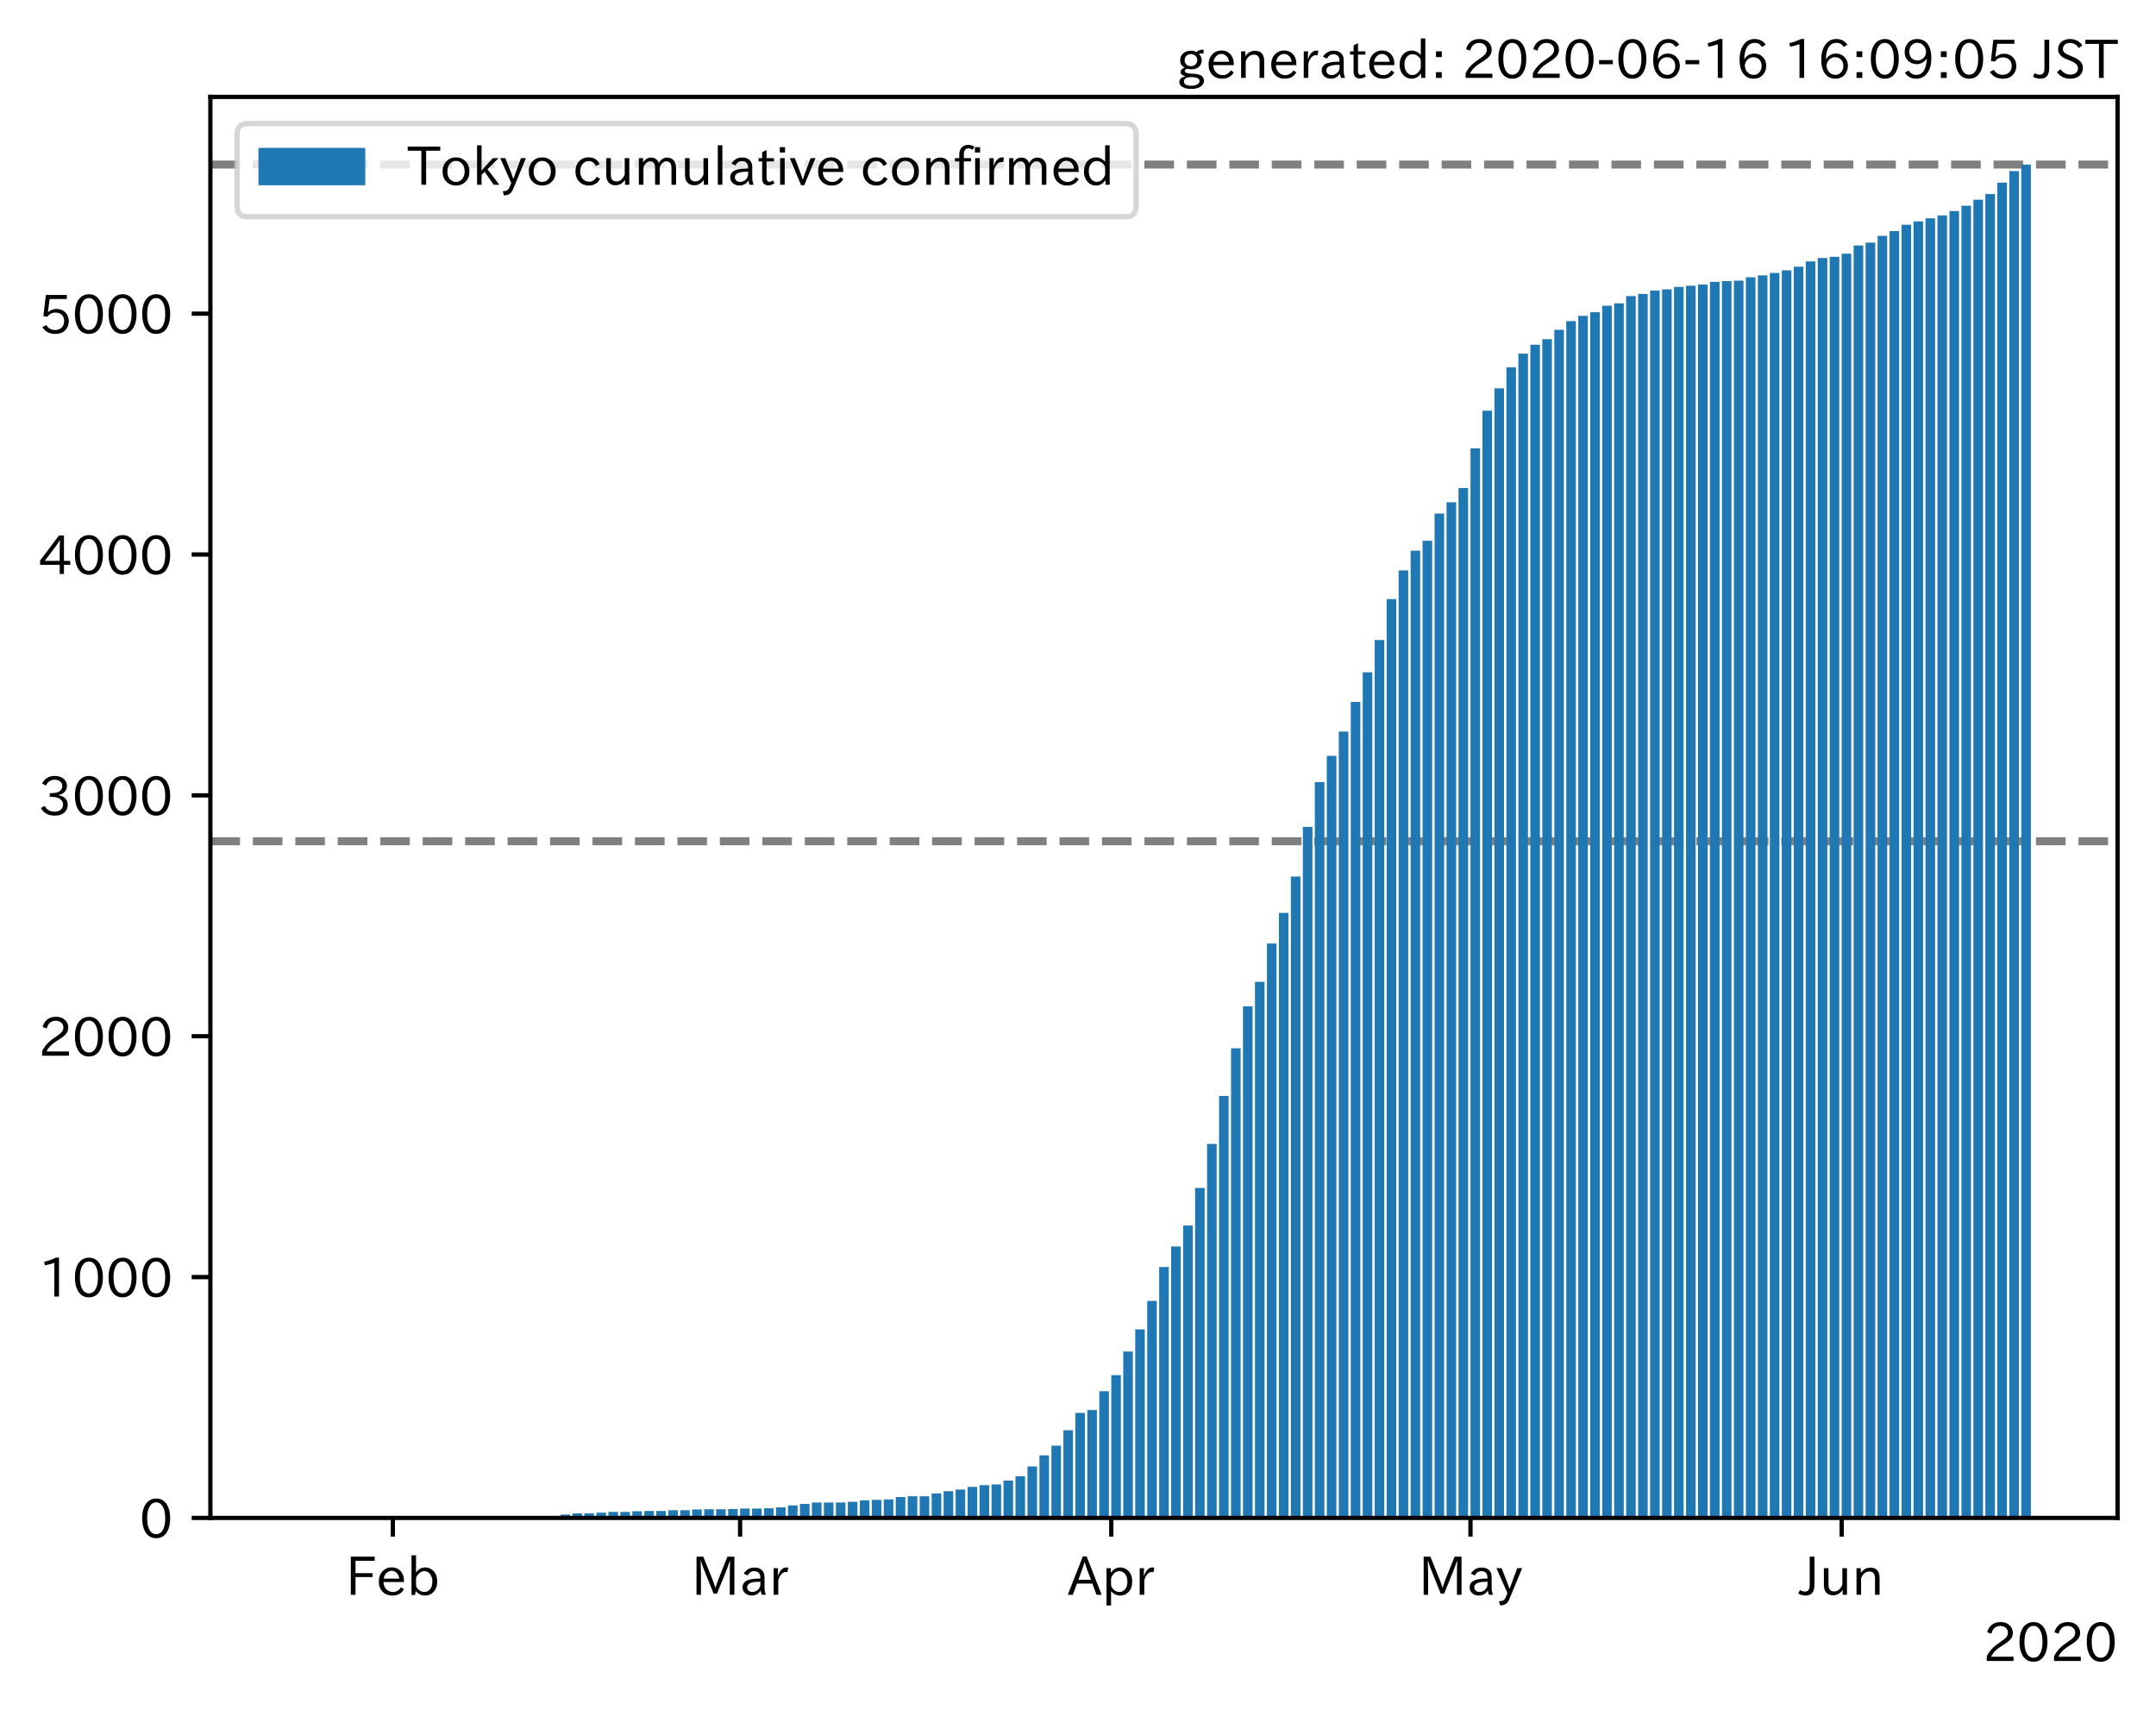 <?xml version="1.0" encoding="utf-8" standalone="no"?>
<!DOCTYPE svg PUBLIC "-//W3C//DTD SVG 1.1//EN"
  "http://www.w3.org/Graphics/SVG/1.1/DTD/svg11.dtd">
<!-- Created with matplotlib (https://matplotlib.org/) -->
<svg height="320.24pt" version="1.1" viewBox="0 0 403.714 320.24" width="403.714pt" xmlns="http://www.w3.org/2000/svg" xmlns:xlink="http://www.w3.org/1999/xlink">
 <defs>
  <style type="text/css">
*{stroke-linecap:butt;stroke-linejoin:round;}
  </style>
 </defs>
 <g id="figure_1">
  <g id="patch_1">
   <path d="M 0 320.24 
L 403.714 320.24 
L 403.714 0 
L 0 0 
z
" style="fill:#ffffff;"/>
  </g>
  <g id="axes_1">
   <g id="patch_2">
    <path d="M 39.394 284.259 
L 396.514 284.259 
L 396.514 18.147 
L 39.394 18.147 
z
" style="fill:#ffffff;"/>
   </g>
   <g id="line2d_1">
    <path clip-path="url(#pc1ab72c5a0)" d="M 39.394 30.819 
L 396.514 30.819 
" style="fill:none;stroke:#808080;stroke-dasharray:5.55,2.4;stroke-dashoffset:0;stroke-width:1.5;"/>
   </g>
   <g id="line2d_2">
    <path clip-path="url(#pc1ab72c5a0)" d="M 39.394 157.539 
L 396.514 157.539 
" style="fill:none;stroke:#808080;stroke-dasharray:5.55,2.4;stroke-dashoffset:0;stroke-width:1.5;"/>
   </g>
   <g id="patch_3">
    <path clip-path="url(#pc1ab72c5a0)" d="M 55.626 284.259 
L 57.42 284.259 
L 57.42 284.214 
L 55.626 284.214 
z
" style="fill:#1f77b4;"/>
   </g>
   <g id="patch_4">
    <path clip-path="url(#pc1ab72c5a0)" d="M 57.869 284.259 
L 59.662 284.259 
L 59.662 284.168 
L 57.869 284.168 
z
" style="fill:#1f77b4;"/>
   </g>
   <g id="patch_5">
    <path clip-path="url(#pc1ab72c5a0)" d="M 60.111 284.259 
L 61.904 284.259 
L 61.904 284.168 
L 60.111 284.168 
z
" style="fill:#1f77b4;"/>
   </g>
   <g id="patch_6">
    <path clip-path="url(#pc1ab72c5a0)" d="M 62.353 284.259 
L 64.146 284.259 
L 64.146 284.168 
L 62.353 284.168 
z
" style="fill:#1f77b4;"/>
   </g>
   <g id="patch_7">
    <path clip-path="url(#pc1ab72c5a0)" d="M 64.595 284.259 
L 66.389 284.259 
L 66.389 284.168 
L 64.595 284.168 
z
" style="fill:#1f77b4;"/>
   </g>
   <g id="patch_8">
    <path clip-path="url(#pc1ab72c5a0)" d="M 66.837 284.259 
L 68.631 284.259 
L 68.631 284.168 
L 66.837 284.168 
z
" style="fill:#1f77b4;"/>
   </g>
   <g id="patch_9">
    <path clip-path="url(#pc1ab72c5a0)" d="M 69.079 284.259 
L 70.873 284.259 
L 70.873 284.123 
L 69.079 284.123 
z
" style="fill:#1f77b4;"/>
   </g>
   <g id="patch_10">
    <path clip-path="url(#pc1ab72c5a0)" d="M 71.321 284.259 
L 73.115 284.259 
L 73.115 284.123 
L 71.321 284.123 
z
" style="fill:#1f77b4;"/>
   </g>
   <g id="patch_11">
    <path clip-path="url(#pc1ab72c5a0)" d="M 73.563 284.259 
L 75.357 284.259 
L 75.357 284.123 
L 73.563 284.123 
z
" style="fill:#1f77b4;"/>
   </g>
   <g id="patch_12">
    <path clip-path="url(#pc1ab72c5a0)" d="M 75.805 284.259 
L 77.599 284.259 
L 77.599 284.123 
L 75.805 284.123 
z
" style="fill:#1f77b4;"/>
   </g>
   <g id="patch_13">
    <path clip-path="url(#pc1ab72c5a0)" d="M 78.047 284.259 
L 79.841 284.259 
L 79.841 284.123 
L 78.047 284.123 
z
" style="fill:#1f77b4;"/>
   </g>
   <g id="patch_14">
    <path clip-path="url(#pc1ab72c5a0)" d="M 80.289 284.259 
L 82.083 284.259 
L 82.083 284.123 
L 80.289 284.123 
z
" style="fill:#1f77b4;"/>
   </g>
   <g id="patch_15">
    <path clip-path="url(#pc1ab72c5a0)" d="M 82.532 284.259 
L 84.325 284.259 
L 84.325 284.123 
L 82.532 284.123 
z
" style="fill:#1f77b4;"/>
   </g>
   <g id="patch_16">
    <path clip-path="url(#pc1ab72c5a0)" d="M 84.774 284.259 
L 86.567 284.259 
L 86.567 284.123 
L 84.774 284.123 
z
" style="fill:#1f77b4;"/>
   </g>
   <g id="patch_17">
    <path clip-path="url(#pc1ab72c5a0)" d="M 87.016 284.259 
L 88.809 284.259 
L 88.809 284.123 
L 87.016 284.123 
z
" style="fill:#1f77b4;"/>
   </g>
   <g id="patch_18">
    <path clip-path="url(#pc1ab72c5a0)" d="M 89.258 284.259 
L 91.051 284.259 
L 91.051 284.123 
L 89.258 284.123 
z
" style="fill:#1f77b4;"/>
   </g>
   <g id="patch_19">
    <path clip-path="url(#pc1ab72c5a0)" d="M 91.5 284.259 
L 93.294 284.259 
L 93.294 284.123 
L 91.5 284.123 
z
" style="fill:#1f77b4;"/>
   </g>
   <g id="patch_20">
    <path clip-path="url(#pc1ab72c5a0)" d="M 93.742 284.259 
L 95.536 284.259 
L 95.536 284.123 
L 93.742 284.123 
z
" style="fill:#1f77b4;"/>
   </g>
   <g id="patch_21">
    <path clip-path="url(#pc1ab72c5a0)" d="M 95.984 284.259 
L 97.778 284.259 
L 97.778 284.123 
L 95.984 284.123 
z
" style="fill:#1f77b4;"/>
   </g>
   <g id="patch_22">
    <path clip-path="url(#pc1ab72c5a0)" d="M 98.226 284.259 
L 100.02 284.259 
L 100.02 284.123 
L 98.226 284.123 
z
" style="fill:#1f77b4;"/>
   </g>
   <g id="patch_23">
    <path clip-path="url(#pc1ab72c5a0)" d="M 100.468 284.259 
L 102.262 284.259 
L 102.262 284.078 
L 100.468 284.078 
z
" style="fill:#1f77b4;"/>
   </g>
   <g id="patch_24">
    <path clip-path="url(#pc1ab72c5a0)" d="M 102.71 284.259 
L 104.504 284.259 
L 104.504 283.988 
L 102.71 283.988 
z
" style="fill:#1f77b4;"/>
   </g>
   <g id="patch_25">
    <path clip-path="url(#pc1ab72c5a0)" d="M 104.952 284.259 
L 106.746 284.259 
L 106.746 283.627 
L 104.952 283.627 
z
" style="fill:#1f77b4;"/>
   </g>
   <g id="patch_26">
    <path clip-path="url(#pc1ab72c5a0)" d="M 107.195 284.259 
L 108.988 284.259 
L 108.988 283.402 
L 107.195 283.402 
z
" style="fill:#1f77b4;"/>
   </g>
   <g id="patch_27">
    <path clip-path="url(#pc1ab72c5a0)" d="M 109.437 284.259 
L 111.23 284.259 
L 111.23 283.402 
L 109.437 283.402 
z
" style="fill:#1f77b4;"/>
   </g>
   <g id="patch_28">
    <path clip-path="url(#pc1ab72c5a0)" d="M 111.679 284.259 
L 113.472 284.259 
L 113.472 283.266 
L 111.679 283.266 
z
" style="fill:#1f77b4;"/>
   </g>
   <g id="patch_29">
    <path clip-path="url(#pc1ab72c5a0)" d="M 113.921 284.259 
L 115.714 284.259 
L 115.714 283.131 
L 113.921 283.131 
z
" style="fill:#1f77b4;"/>
   </g>
   <g id="patch_30">
    <path clip-path="url(#pc1ab72c5a0)" d="M 116.163 284.259 
L 117.957 284.259 
L 117.957 283.131 
L 116.163 283.131 
z
" style="fill:#1f77b4;"/>
   </g>
   <g id="patch_31">
    <path clip-path="url(#pc1ab72c5a0)" d="M 118.405 284.259 
L 120.199 284.259 
L 120.199 282.996 
L 118.405 282.996 
z
" style="fill:#1f77b4;"/>
   </g>
   <g id="patch_32">
    <path clip-path="url(#pc1ab72c5a0)" d="M 120.647 284.259 
L 122.441 284.259 
L 122.441 282.951 
L 120.647 282.951 
z
" style="fill:#1f77b4;"/>
   </g>
   <g id="patch_33">
    <path clip-path="url(#pc1ab72c5a0)" d="M 122.889 284.259 
L 124.683 284.259 
L 124.683 282.951 
L 122.889 282.951 
z
" style="fill:#1f77b4;"/>
   </g>
   <g id="patch_34">
    <path clip-path="url(#pc1ab72c5a0)" d="M 125.131 284.259 
L 126.925 284.259 
L 126.925 282.815 
L 125.131 282.815 
z
" style="fill:#1f77b4;"/>
   </g>
   <g id="patch_35">
    <path clip-path="url(#pc1ab72c5a0)" d="M 127.373 284.259 
L 129.167 284.259 
L 129.167 282.815 
L 127.373 282.815 
z
" style="fill:#1f77b4;"/>
   </g>
   <g id="patch_36">
    <path clip-path="url(#pc1ab72c5a0)" d="M 129.615 284.259 
L 131.409 284.259 
L 131.409 282.68 
L 129.615 282.68 
z
" style="fill:#1f77b4;"/>
   </g>
   <g id="patch_37">
    <path clip-path="url(#pc1ab72c5a0)" d="M 131.858 284.259 
L 133.651 284.259 
L 133.651 282.635 
L 131.858 282.635 
z
" style="fill:#1f77b4;"/>
   </g>
   <g id="patch_38">
    <path clip-path="url(#pc1ab72c5a0)" d="M 134.1 284.259 
L 135.893 284.259 
L 135.893 282.635 
L 134.1 282.635 
z
" style="fill:#1f77b4;"/>
   </g>
   <g id="patch_39">
    <path clip-path="url(#pc1ab72c5a0)" d="M 136.342 284.259 
L 138.135 284.259 
L 138.135 282.59 
L 136.342 282.59 
z
" style="fill:#1f77b4;"/>
   </g>
   <g id="patch_40">
    <path clip-path="url(#pc1ab72c5a0)" d="M 138.584 284.259 
L 140.377 284.259 
L 140.377 282.5 
L 138.584 282.5 
z
" style="fill:#1f77b4;"/>
   </g>
   <g id="patch_41">
    <path clip-path="url(#pc1ab72c5a0)" d="M 140.826 284.259 
L 142.62 284.259 
L 142.62 282.5 
L 140.826 282.5 
z
" style="fill:#1f77b4;"/>
   </g>
   <g id="patch_42">
    <path clip-path="url(#pc1ab72c5a0)" d="M 143.068 284.259 
L 144.862 284.259 
L 144.862 282.454 
L 143.068 282.454 
z
" style="fill:#1f77b4;"/>
   </g>
   <g id="patch_43">
    <path clip-path="url(#pc1ab72c5a0)" d="M 145.31 284.259 
L 147.104 284.259 
L 147.104 282.274 
L 145.31 282.274 
z
" style="fill:#1f77b4;"/>
   </g>
   <g id="patch_44">
    <path clip-path="url(#pc1ab72c5a0)" d="M 147.552 284.259 
L 149.346 284.259 
L 149.346 281.913 
L 147.552 281.913 
z
" style="fill:#1f77b4;"/>
   </g>
   <g id="patch_45">
    <path clip-path="url(#pc1ab72c5a0)" d="M 149.794 284.259 
L 151.588 284.259 
L 151.588 281.643 
L 149.794 281.643 
z
" style="fill:#1f77b4;"/>
   </g>
   <g id="patch_46">
    <path clip-path="url(#pc1ab72c5a0)" d="M 152.036 284.259 
L 153.83 284.259 
L 153.83 281.372 
L 152.036 281.372 
z
" style="fill:#1f77b4;"/>
   </g>
   <g id="patch_47">
    <path clip-path="url(#pc1ab72c5a0)" d="M 154.278 284.259 
L 156.072 284.259 
L 156.072 281.372 
L 154.278 281.372 
z
" style="fill:#1f77b4;"/>
   </g>
   <g id="patch_48">
    <path clip-path="url(#pc1ab72c5a0)" d="M 156.52 284.259 
L 158.314 284.259 
L 158.314 281.372 
L 156.52 281.372 
z
" style="fill:#1f77b4;"/>
   </g>
   <g id="patch_49">
    <path clip-path="url(#pc1ab72c5a0)" d="M 158.763 284.259 
L 160.556 284.259 
L 160.556 281.237 
L 158.763 281.237 
z
" style="fill:#1f77b4;"/>
   </g>
   <g id="patch_50">
    <path clip-path="url(#pc1ab72c5a0)" d="M 161.005 284.259 
L 162.798 284.259 
L 162.798 280.966 
L 161.005 280.966 
z
" style="fill:#1f77b4;"/>
   </g>
   <g id="patch_51">
    <path clip-path="url(#pc1ab72c5a0)" d="M 163.247 284.259 
L 165.04 284.259 
L 165.04 280.876 
L 163.247 280.876 
z
" style="fill:#1f77b4;"/>
   </g>
   <g id="patch_52">
    <path clip-path="url(#pc1ab72c5a0)" d="M 165.489 284.259 
L 167.283 284.259 
L 167.283 280.786 
L 165.489 280.786 
z
" style="fill:#1f77b4;"/>
   </g>
   <g id="patch_53">
    <path clip-path="url(#pc1ab72c5a0)" d="M 167.731 284.259 
L 169.525 284.259 
L 169.525 280.335 
L 167.731 280.335 
z
" style="fill:#1f77b4;"/>
   </g>
   <g id="patch_54">
    <path clip-path="url(#pc1ab72c5a0)" d="M 169.973 284.259 
L 171.767 284.259 
L 171.767 280.199 
L 169.973 280.199 
z
" style="fill:#1f77b4;"/>
   </g>
   <g id="patch_55">
    <path clip-path="url(#pc1ab72c5a0)" d="M 172.215 284.259 
L 174.009 284.259 
L 174.009 280.199 
L 172.215 280.199 
z
" style="fill:#1f77b4;"/>
   </g>
   <g id="patch_56">
    <path clip-path="url(#pc1ab72c5a0)" d="M 174.457 284.259 
L 176.251 284.259 
L 176.251 279.658 
L 174.457 279.658 
z
" style="fill:#1f77b4;"/>
   </g>
   <g id="patch_57">
    <path clip-path="url(#pc1ab72c5a0)" d="M 176.699 284.259 
L 178.493 284.259 
L 178.493 279.252 
L 176.699 279.252 
z
" style="fill:#1f77b4;"/>
   </g>
   <g id="patch_58">
    <path clip-path="url(#pc1ab72c5a0)" d="M 178.941 284.259 
L 180.735 284.259 
L 180.735 278.936 
L 178.941 278.936 
z
" style="fill:#1f77b4;"/>
   </g>
   <g id="patch_59">
    <path clip-path="url(#pc1ab72c5a0)" d="M 181.183 284.259 
L 182.977 284.259 
L 182.977 278.44 
L 181.183 278.44 
z
" style="fill:#1f77b4;"/>
   </g>
   <g id="patch_60">
    <path clip-path="url(#pc1ab72c5a0)" d="M 183.426 284.259 
L 185.219 284.259 
L 185.219 278.124 
L 183.426 278.124 
z
" style="fill:#1f77b4;"/>
   </g>
   <g id="patch_61">
    <path clip-path="url(#pc1ab72c5a0)" d="M 185.668 284.259 
L 187.461 284.259 
L 187.461 277.989 
L 185.668 277.989 
z
" style="fill:#1f77b4;"/>
   </g>
   <g id="patch_62">
    <path clip-path="url(#pc1ab72c5a0)" d="M 187.91 284.259 
L 189.703 284.259 
L 189.703 277.267 
L 187.91 277.267 
z
" style="fill:#1f77b4;"/>
   </g>
   <g id="patch_63">
    <path clip-path="url(#pc1ab72c5a0)" d="M 190.152 284.259 
L 191.946 284.259 
L 191.946 276.456 
L 190.152 276.456 
z
" style="fill:#1f77b4;"/>
   </g>
   <g id="patch_64">
    <path clip-path="url(#pc1ab72c5a0)" d="M 192.394 284.259 
L 194.188 284.259 
L 194.188 274.606 
L 192.394 274.606 
z
" style="fill:#1f77b4;"/>
   </g>
   <g id="patch_65">
    <path clip-path="url(#pc1ab72c5a0)" d="M 194.636 284.259 
L 196.43 284.259 
L 196.43 272.532 
L 194.636 272.532 
z
" style="fill:#1f77b4;"/>
   </g>
   <g id="patch_66">
    <path clip-path="url(#pc1ab72c5a0)" d="M 196.878 284.259 
L 198.672 284.259 
L 198.672 270.727 
L 196.878 270.727 
z
" style="fill:#1f77b4;"/>
   </g>
   <g id="patch_67">
    <path clip-path="url(#pc1ab72c5a0)" d="M 199.12 284.259 
L 200.914 284.259 
L 200.914 267.841 
L 199.12 267.841 
z
" style="fill:#1f77b4;"/>
   </g>
   <g id="patch_68">
    <path clip-path="url(#pc1ab72c5a0)" d="M 201.362 284.259 
L 203.156 284.259 
L 203.156 264.593 
L 201.362 264.593 
z
" style="fill:#1f77b4;"/>
   </g>
   <g id="patch_69">
    <path clip-path="url(#pc1ab72c5a0)" d="M 203.604 284.259 
L 205.398 284.259 
L 205.398 264.052 
L 203.604 264.052 
z
" style="fill:#1f77b4;"/>
   </g>
   <g id="patch_70">
    <path clip-path="url(#pc1ab72c5a0)" d="M 205.846 284.259 
L 207.64 284.259 
L 207.64 260.534 
L 205.846 260.534 
z
" style="fill:#1f77b4;"/>
   </g>
   <g id="patch_71">
    <path clip-path="url(#pc1ab72c5a0)" d="M 208.089 284.259 
L 209.882 284.259 
L 209.882 257.512 
L 208.089 257.512 
z
" style="fill:#1f77b4;"/>
   </g>
   <g id="patch_72">
    <path clip-path="url(#pc1ab72c5a0)" d="M 210.331 284.259 
L 212.124 284.259 
L 212.124 253.092 
L 210.331 253.092 
z
" style="fill:#1f77b4;"/>
   </g>
   <g id="patch_73">
    <path clip-path="url(#pc1ab72c5a0)" d="M 212.573 284.259 
L 214.366 284.259 
L 214.366 248.942 
L 212.573 248.942 
z
" style="fill:#1f77b4;"/>
   </g>
   <g id="patch_74">
    <path clip-path="url(#pc1ab72c5a0)" d="M 214.815 284.259 
L 216.608 284.259 
L 216.608 243.62 
L 214.815 243.62 
z
" style="fill:#1f77b4;"/>
   </g>
   <g id="patch_75">
    <path clip-path="url(#pc1ab72c5a0)" d="M 217.057 284.259 
L 218.851 284.259 
L 218.851 237.26 
L 217.057 237.26 
z
" style="fill:#1f77b4;"/>
   </g>
   <g id="patch_76">
    <path clip-path="url(#pc1ab72c5a0)" d="M 219.299 284.259 
L 221.093 284.259 
L 221.093 233.426 
L 219.299 233.426 
z
" style="fill:#1f77b4;"/>
   </g>
   <g id="patch_77">
    <path clip-path="url(#pc1ab72c5a0)" d="M 221.541 284.259 
L 223.335 284.259 
L 223.335 229.502 
L 221.541 229.502 
z
" style="fill:#1f77b4;"/>
   </g>
   <g id="patch_78">
    <path clip-path="url(#pc1ab72c5a0)" d="M 223.783 284.259 
L 225.577 284.259 
L 225.577 222.466 
L 223.783 222.466 
z
" style="fill:#1f77b4;"/>
   </g>
   <g id="patch_79">
    <path clip-path="url(#pc1ab72c5a0)" d="M 226.025 284.259 
L 227.819 284.259 
L 227.819 214.212 
L 226.025 214.212 
z
" style="fill:#1f77b4;"/>
   </g>
   <g id="patch_80">
    <path clip-path="url(#pc1ab72c5a0)" d="M 228.267 284.259 
L 230.061 284.259 
L 230.061 205.236 
L 228.267 205.236 
z
" style="fill:#1f77b4;"/>
   </g>
   <g id="patch_81">
    <path clip-path="url(#pc1ab72c5a0)" d="M 230.509 284.259 
L 232.303 284.259 
L 232.303 196.306 
L 230.509 196.306 
z
" style="fill:#1f77b4;"/>
   </g>
   <g id="patch_82">
    <path clip-path="url(#pc1ab72c5a0)" d="M 232.752 284.259 
L 234.545 284.259 
L 234.545 188.457 
L 232.752 188.457 
z
" style="fill:#1f77b4;"/>
   </g>
   <g id="patch_83">
    <path clip-path="url(#pc1ab72c5a0)" d="M 234.994 284.259 
L 236.787 284.259 
L 236.787 183.857 
L 234.994 183.857 
z
" style="fill:#1f77b4;"/>
   </g>
   <g id="patch_84">
    <path clip-path="url(#pc1ab72c5a0)" d="M 237.236 284.259 
L 239.029 284.259 
L 239.029 176.685 
L 237.236 176.685 
z
" style="fill:#1f77b4;"/>
   </g>
   <g id="patch_85">
    <path clip-path="url(#pc1ab72c5a0)" d="M 239.478 284.259 
L 241.271 284.259 
L 241.271 170.957 
L 239.478 170.957 
z
" style="fill:#1f77b4;"/>
   </g>
   <g id="patch_86">
    <path clip-path="url(#pc1ab72c5a0)" d="M 241.72 284.259 
L 243.514 284.259 
L 243.514 164.146 
L 241.72 164.146 
z
" style="fill:#1f77b4;"/>
   </g>
   <g id="patch_87">
    <path clip-path="url(#pc1ab72c5a0)" d="M 243.962 284.259 
L 245.756 284.259 
L 245.756 154.855 
L 243.962 154.855 
z
" style="fill:#1f77b4;"/>
   </g>
   <g id="patch_88">
    <path clip-path="url(#pc1ab72c5a0)" d="M 246.204 284.259 
L 247.998 284.259 
L 247.998 146.466 
L 246.204 146.466 
z
" style="fill:#1f77b4;"/>
   </g>
   <g id="patch_89">
    <path clip-path="url(#pc1ab72c5a0)" d="M 248.446 284.259 
L 250.24 284.259 
L 250.24 141.549 
L 248.446 141.549 
z
" style="fill:#1f77b4;"/>
   </g>
   <g id="patch_90">
    <path clip-path="url(#pc1ab72c5a0)" d="M 250.688 284.259 
L 252.482 284.259 
L 252.482 136.994 
L 250.688 136.994 
z
" style="fill:#1f77b4;"/>
   </g>
   <g id="patch_91">
    <path clip-path="url(#pc1ab72c5a0)" d="M 252.93 284.259 
L 254.724 284.259 
L 254.724 131.446 
L 252.93 131.446 
z
" style="fill:#1f77b4;"/>
   </g>
   <g id="patch_92">
    <path clip-path="url(#pc1ab72c5a0)" d="M 255.172 284.259 
L 256.966 284.259 
L 256.966 125.898 
L 255.172 125.898 
z
" style="fill:#1f77b4;"/>
   </g>
   <g id="patch_93">
    <path clip-path="url(#pc1ab72c5a0)" d="M 257.415 284.259 
L 259.208 284.259 
L 259.208 119.854 
L 257.415 119.854 
z
" style="fill:#1f77b4;"/>
   </g>
   <g id="patch_94">
    <path clip-path="url(#pc1ab72c5a0)" d="M 259.657 284.259 
L 261.45 284.259 
L 261.45 112.186 
L 259.657 112.186 
z
" style="fill:#1f77b4;"/>
   </g>
   <g id="patch_95">
    <path clip-path="url(#pc1ab72c5a0)" d="M 261.899 284.259 
L 263.692 284.259 
L 263.692 106.819 
L 261.899 106.819 
z
" style="fill:#1f77b4;"/>
   </g>
   <g id="patch_96">
    <path clip-path="url(#pc1ab72c5a0)" d="M 264.141 284.259 
L 265.934 284.259 
L 265.934 103.121 
L 264.141 103.121 
z
" style="fill:#1f77b4;"/>
   </g>
   <g id="patch_97">
    <path clip-path="url(#pc1ab72c5a0)" d="M 266.383 284.259 
L 268.177 284.259 
L 268.177 101.271 
L 266.383 101.271 
z
" style="fill:#1f77b4;"/>
   </g>
   <g id="patch_98">
    <path clip-path="url(#pc1ab72c5a0)" d="M 268.625 284.259 
L 270.419 284.259 
L 270.419 96.174 
L 268.625 96.174 
z
" style="fill:#1f77b4;"/>
   </g>
   <g id="patch_99">
    <path clip-path="url(#pc1ab72c5a0)" d="M 270.867 284.259 
L 272.661 284.259 
L 272.661 94.055 
L 270.867 94.055 
z
" style="fill:#1f77b4;"/>
   </g>
   <g id="patch_100">
    <path clip-path="url(#pc1ab72c5a0)" d="M 273.109 284.259 
L 274.903 284.259 
L 274.903 91.393 
L 273.109 91.393 
z
" style="fill:#1f77b4;"/>
   </g>
   <g id="patch_101">
    <path clip-path="url(#pc1ab72c5a0)" d="M 275.351 284.259 
L 277.145 284.259 
L 277.145 83.951 
L 275.351 83.951 
z
" style="fill:#1f77b4;"/>
   </g>
   <g id="patch_102">
    <path clip-path="url(#pc1ab72c5a0)" d="M 277.593 284.259 
L 279.387 284.259 
L 279.387 76.915 
L 277.593 76.915 
z
" style="fill:#1f77b4;"/>
   </g>
   <g id="patch_103">
    <path clip-path="url(#pc1ab72c5a0)" d="M 279.835 284.259 
L 281.629 284.259 
L 281.629 72.72 
L 279.835 72.72 
z
" style="fill:#1f77b4;"/>
   </g>
   <g id="patch_104">
    <path clip-path="url(#pc1ab72c5a0)" d="M 282.078 284.259 
L 283.871 284.259 
L 283.871 68.796 
L 282.078 68.796 
z
" style="fill:#1f77b4;"/>
   </g>
   <g id="patch_105">
    <path clip-path="url(#pc1ab72c5a0)" d="M 284.32 284.259 
L 286.113 284.259 
L 286.113 66.225 
L 284.32 66.225 
z
" style="fill:#1f77b4;"/>
   </g>
   <g id="patch_106">
    <path clip-path="url(#pc1ab72c5a0)" d="M 286.562 284.259 
L 288.355 284.259 
L 288.355 64.556 
L 286.562 64.556 
z
" style="fill:#1f77b4;"/>
   </g>
   <g id="patch_107">
    <path clip-path="url(#pc1ab72c5a0)" d="M 288.804 284.259 
L 290.597 284.259 
L 290.597 63.519 
L 288.804 63.519 
z
" style="fill:#1f77b4;"/>
   </g>
   <g id="patch_108">
    <path clip-path="url(#pc1ab72c5a0)" d="M 291.046 284.259 
L 292.84 284.259 
L 292.84 61.76 
L 291.046 61.76 
z
" style="fill:#1f77b4;"/>
   </g>
   <g id="patch_109">
    <path clip-path="url(#pc1ab72c5a0)" d="M 293.288 284.259 
L 295.082 284.259 
L 295.082 60.136 
L 293.288 60.136 
z
" style="fill:#1f77b4;"/>
   </g>
   <g id="patch_110">
    <path clip-path="url(#pc1ab72c5a0)" d="M 295.53 284.259 
L 297.324 284.259 
L 297.324 59.144 
L 295.53 59.144 
z
" style="fill:#1f77b4;"/>
   </g>
   <g id="patch_111">
    <path clip-path="url(#pc1ab72c5a0)" d="M 297.772 284.259 
L 299.566 284.259 
L 299.566 58.467 
L 297.772 58.467 
z
" style="fill:#1f77b4;"/>
   </g>
   <g id="patch_112">
    <path clip-path="url(#pc1ab72c5a0)" d="M 300.014 284.259 
L 301.808 284.259 
L 301.808 57.25 
L 300.014 57.25 
z
" style="fill:#1f77b4;"/>
   </g>
   <g id="patch_113">
    <path clip-path="url(#pc1ab72c5a0)" d="M 302.256 284.259 
L 304.05 284.259 
L 304.05 56.799 
L 302.256 56.799 
z
" style="fill:#1f77b4;"/>
   </g>
   <g id="patch_114">
    <path clip-path="url(#pc1ab72c5a0)" d="M 304.498 284.259 
L 306.292 284.259 
L 306.292 55.445 
L 304.498 55.445 
z
" style="fill:#1f77b4;"/>
   </g>
   <g id="patch_115">
    <path clip-path="url(#pc1ab72c5a0)" d="M 306.74 284.259 
L 308.534 284.259 
L 308.534 55.04 
L 306.74 55.04 
z
" style="fill:#1f77b4;"/>
   </g>
   <g id="patch_116">
    <path clip-path="url(#pc1ab72c5a0)" d="M 308.983 284.259 
L 310.776 284.259 
L 310.776 54.408 
L 308.983 54.408 
z
" style="fill:#1f77b4;"/>
   </g>
   <g id="patch_117">
    <path clip-path="url(#pc1ab72c5a0)" d="M 311.225 284.259 
L 313.018 284.259 
L 313.018 54.183 
L 311.225 54.183 
z
" style="fill:#1f77b4;"/>
   </g>
   <g id="patch_118">
    <path clip-path="url(#pc1ab72c5a0)" d="M 313.467 284.259 
L 315.26 284.259 
L 315.26 53.732 
L 313.467 53.732 
z
" style="fill:#1f77b4;"/>
   </g>
   <g id="patch_119">
    <path clip-path="url(#pc1ab72c5a0)" d="M 315.709 284.259 
L 317.503 284.259 
L 317.503 53.506 
L 315.709 53.506 
z
" style="fill:#1f77b4;"/>
   </g>
   <g id="patch_120">
    <path clip-path="url(#pc1ab72c5a0)" d="M 317.951 284.259 
L 319.745 284.259 
L 319.745 53.28 
L 317.951 53.28 
z
" style="fill:#1f77b4;"/>
   </g>
   <g id="patch_121">
    <path clip-path="url(#pc1ab72c5a0)" d="M 320.193 284.259 
L 321.987 284.259 
L 321.987 52.784 
L 320.193 52.784 
z
" style="fill:#1f77b4;"/>
   </g>
   <g id="patch_122">
    <path clip-path="url(#pc1ab72c5a0)" d="M 322.435 284.259 
L 324.229 284.259 
L 324.229 52.649 
L 322.435 52.649 
z
" style="fill:#1f77b4;"/>
   </g>
   <g id="patch_123">
    <path clip-path="url(#pc1ab72c5a0)" d="M 324.677 284.259 
L 326.471 284.259 
L 326.471 52.559 
L 324.677 52.559 
z
" style="fill:#1f77b4;"/>
   </g>
   <g id="patch_124">
    <path clip-path="url(#pc1ab72c5a0)" d="M 326.919 284.259 
L 328.713 284.259 
L 328.713 51.927 
L 326.919 51.927 
z
" style="fill:#1f77b4;"/>
   </g>
   <g id="patch_125">
    <path clip-path="url(#pc1ab72c5a0)" d="M 329.161 284.259 
L 330.955 284.259 
L 330.955 51.567 
L 329.161 51.567 
z
" style="fill:#1f77b4;"/>
   </g>
   <g id="patch_126">
    <path clip-path="url(#pc1ab72c5a0)" d="M 331.403 284.259 
L 333.197 284.259 
L 333.197 51.115 
L 331.403 51.115 
z
" style="fill:#1f77b4;"/>
   </g>
   <g id="patch_127">
    <path clip-path="url(#pc1ab72c5a0)" d="M 333.646 284.259 
L 335.439 284.259 
L 335.439 50.619 
L 333.646 50.619 
z
" style="fill:#1f77b4;"/>
   </g>
   <g id="patch_128">
    <path clip-path="url(#pc1ab72c5a0)" d="M 335.888 284.259 
L 337.681 284.259 
L 337.681 49.943 
L 335.888 49.943 
z
" style="fill:#1f77b4;"/>
   </g>
   <g id="patch_129">
    <path clip-path="url(#pc1ab72c5a0)" d="M 338.13 284.259 
L 339.923 284.259 
L 339.923 48.95 
L 338.13 48.95 
z
" style="fill:#1f77b4;"/>
   </g>
   <g id="patch_130">
    <path clip-path="url(#pc1ab72c5a0)" d="M 340.372 284.259 
L 342.166 284.259 
L 342.166 48.319 
L 340.372 48.319 
z
" style="fill:#1f77b4;"/>
   </g>
   <g id="patch_131">
    <path clip-path="url(#pc1ab72c5a0)" d="M 342.614 284.259 
L 344.408 284.259 
L 344.408 48.093 
L 342.614 48.093 
z
" style="fill:#1f77b4;"/>
   </g>
   <g id="patch_132">
    <path clip-path="url(#pc1ab72c5a0)" d="M 344.856 284.259 
L 346.65 284.259 
L 346.65 47.507 
L 344.856 47.507 
z
" style="fill:#1f77b4;"/>
   </g>
   <g id="patch_133">
    <path clip-path="url(#pc1ab72c5a0)" d="M 347.098 284.259 
L 348.892 284.259 
L 348.892 45.974 
L 347.098 45.974 
z
" style="fill:#1f77b4;"/>
   </g>
   <g id="patch_134">
    <path clip-path="url(#pc1ab72c5a0)" d="M 349.34 284.259 
L 351.134 284.259 
L 351.134 45.432 
L 349.34 45.432 
z
" style="fill:#1f77b4;"/>
   </g>
   <g id="patch_135">
    <path clip-path="url(#pc1ab72c5a0)" d="M 351.582 284.259 
L 353.376 284.259 
L 353.376 44.169 
L 351.582 44.169 
z
" style="fill:#1f77b4;"/>
   </g>
   <g id="patch_136">
    <path clip-path="url(#pc1ab72c5a0)" d="M 353.824 284.259 
L 355.618 284.259 
L 355.618 43.267 
L 353.824 43.267 
z
" style="fill:#1f77b4;"/>
   </g>
   <g id="patch_137">
    <path clip-path="url(#pc1ab72c5a0)" d="M 356.066 284.259 
L 357.86 284.259 
L 357.86 42.095 
L 356.066 42.095 
z
" style="fill:#1f77b4;"/>
   </g>
   <g id="patch_138">
    <path clip-path="url(#pc1ab72c5a0)" d="M 358.309 284.259 
L 360.102 284.259 
L 360.102 41.463 
L 358.309 41.463 
z
" style="fill:#1f77b4;"/>
   </g>
   <g id="patch_139">
    <path clip-path="url(#pc1ab72c5a0)" d="M 360.551 284.259 
L 362.344 284.259 
L 362.344 40.877 
L 360.551 40.877 
z
" style="fill:#1f77b4;"/>
   </g>
   <g id="patch_140">
    <path clip-path="url(#pc1ab72c5a0)" d="M 362.793 284.259 
L 364.586 284.259 
L 364.586 40.336 
L 362.793 40.336 
z
" style="fill:#1f77b4;"/>
   </g>
   <g id="patch_141">
    <path clip-path="url(#pc1ab72c5a0)" d="M 365.035 284.259 
L 366.828 284.259 
L 366.828 39.524 
L 365.035 39.524 
z
" style="fill:#1f77b4;"/>
   </g>
   <g id="patch_142">
    <path clip-path="url(#pc1ab72c5a0)" d="M 367.277 284.259 
L 369.071 284.259 
L 369.071 38.531 
L 367.277 38.531 
z
" style="fill:#1f77b4;"/>
   </g>
   <g id="patch_143">
    <path clip-path="url(#pc1ab72c5a0)" d="M 369.519 284.259 
L 371.313 284.259 
L 371.313 37.404 
L 369.519 37.404 
z
" style="fill:#1f77b4;"/>
   </g>
   <g id="patch_144">
    <path clip-path="url(#pc1ab72c5a0)" d="M 371.761 284.259 
L 373.555 284.259 
L 373.555 36.321 
L 371.761 36.321 
z
" style="fill:#1f77b4;"/>
   </g>
   <g id="patch_145">
    <path clip-path="url(#pc1ab72c5a0)" d="M 374.003 284.259 
L 375.797 284.259 
L 375.797 34.201 
L 374.003 34.201 
z
" style="fill:#1f77b4;"/>
   </g>
   <g id="patch_146">
    <path clip-path="url(#pc1ab72c5a0)" d="M 376.245 284.259 
L 378.039 284.259 
L 378.039 32.036 
L 376.245 32.036 
z
" style="fill:#1f77b4;"/>
   </g>
   <g id="patch_147">
    <path clip-path="url(#pc1ab72c5a0)" d="M 378.487 284.259 
L 380.281 284.259 
L 380.281 30.819 
L 378.487 30.819 
z
" style="fill:#1f77b4;"/>
   </g>
   <g id="matplotlib.axis_1">
    <g id="xtick_1">
     <g id="line2d_3">
      <defs>
       <path d="M 0 0 
L 0 3.5 
" id="mff160e23a5" style="stroke:#000000;stroke-width:0.8;"/>
      </defs>
      <g>
       <use style="stroke:#000000;stroke-width:0.8;" x="73.563" xlink:href="#mff160e23a5" y="284.259"/>
      </g>
     </g>
     <g id="text_1">
      <!-- Feb -->
      <defs>
       <path d="M 54.203 64.703 
L 18.312 64.703 
L 18.312 41.5 
L 50.094 41.5 
L 50.094 34.188 
L 18.312 34.188 
L 18.312 0.984 
L 9.516 0.984 
L 9.516 72.406 
L 54.203 72.406 
z
" id="IPAexGothic-70"/>
       <path d="M 13.484 24.906 
Q 13.922 16.266 18.891 11.281 
Q 23.969 6.203 31.203 6.203 
Q 40.719 6.203 46.297 15.094 
L 51.906 11.375 
Q 44.828 -0.484 30.172 -0.484 
Q 19.094 -0.484 11.969 6.594 
Q 4.781 13.812 4.781 25.641 
Q 4.781 38.188 12.312 45.703 
Q 19 52.391 29 52.391 
Q 38.422 52.391 44.781 46.188 
Q 51.906 38.969 51.906 26.906 
L 51.906 24.906 
z
M 43.062 31.203 
Q 42.328 37.984 38.281 41.891 
Q 34.281 45.906 28.812 45.906 
Q 22.469 45.906 17.969 40.484 
Q 14.891 36.812 13.969 31.203 
z
" id="IPAexGothic-101"/>
       <path d="M 17.578 42.672 
Q 24.219 52.203 34.672 52.203 
Q 43.562 52.203 49.859 45.906 
Q 57.172 38.578 57.172 25.688 
Q 57.172 13.094 49.859 5.812 
Q 43.562 -0.484 34.469 -0.484 
Q 24.359 -0.484 17 8.062 
L 15.766 0.688 
L 9.078 0.688 
L 9.078 74.906 
L 17.578 74.906 
z
M 17.578 31.203 
L 17.578 19.578 
Q 17.578 13.875 23.875 9.375 
Q 28.172 6.297 33.109 6.297 
Q 38.875 6.297 42.875 10.297 
Q 48.188 15.766 48.188 25.484 
Q 48.188 34.281 43.797 39.891 
Q 39.453 45.312 33.203 45.312 
Q 27.484 45.312 22.469 40.281 
Q 17.578 35.406 17.578 31.203 
z
" id="IPAexGothic-98"/>
      </defs>
      <g transform="translate(64.74 298.749)scale(0.1 -0.1)">
       <use xlink:href="#IPAexGothic-70"/>
       <use x="57.178" xlink:href="#IPAexGothic-101"/>
       <use x="114.062" xlink:href="#IPAexGothic-98"/>
      </g>
     </g>
    </g>
    <g id="xtick_2">
     <g id="line2d_4">
      <g>
       <use style="stroke:#000000;stroke-width:0.8;" x="138.584" xlink:href="#mff160e23a5" y="284.259"/>
      </g>
     </g>
     <g id="text_2">
      <!-- Mar -->
      <defs>
       <path d="M 80.422 0.984 
L 71.828 0.984 
L 71.828 39.594 
Q 71.828 51.266 72.406 64.594 
L 72.016 64.594 
Q 68.062 53.266 63.531 41.797 
L 47.906 3.266 
L 41.406 3.266 
L 25.641 42.578 
Q 20.75 54.781 17.625 64.703 
L 17.234 64.703 
Q 17.828 48.922 17.828 39.891 
L 17.828 0.984 
L 9.516 0.984 
L 9.516 72.406 
L 22.125 72.406 
L 39.109 30.375 
Q 42.141 23 44.828 14.156 
L 45.125 14.156 
Q 47.312 22.125 50.531 30.172 
L 67.438 72.406 
L 80.422 72.406 
z
" id="IPAexGothic-77"/>
       <path d="M 49.312 0.984 
L 41.75 0.984 
Q 39.984 4.734 39.547 8.688 
L 39.203 8.688 
Q 33.547 -0.391 22.312 -0.391 
Q 14.594 -0.391 9.719 4.5 
Q 5.422 8.797 5.422 14.984 
Q 5.422 30.422 32.031 31.203 
L 38.719 31.391 
L 38.719 33.984 
Q 38.719 39.203 35.75 42.188 
Q 32.625 45.312 27.734 45.312 
Q 19.344 45.312 15.141 37.156 
L 7.719 40.578 
Q 14.656 52 27.938 52 
Q 37.109 52 42.047 46.875 
Q 46.625 42.281 46.625 33.891 
L 46.625 15.578 
Q 46.625 6.25 49.312 0.984 
z
M 38.922 25.391 
L 33.453 25.297 
Q 14.109 24.859 14.109 14.891 
Q 14.109 11.375 16.406 9.078 
Q 19.234 6.297 23.828 6.297 
Q 30.219 6.297 34.906 10.984 
Q 38.922 15.141 38.922 21 
z
" id="IPAexGothic-97"/>
       <path d="M 36.078 51.812 
L 34.578 43.266 
Q 32.906 43.609 31.594 43.609 
Q 25.828 43.609 22.078 38.188 
Q 17.391 31.344 17.391 26.172 
L 17.391 0.984 
L 8.797 0.984 
L 8.797 50.781 
L 16.891 50.781 
L 16.5 35.984 
L 16.703 35.984 
Q 22.219 52.203 32.766 52.203 
Q 34.469 52.203 36.078 51.812 
z
" id="IPAexGothic-114"/>
      </defs>
      <g transform="translate(129.474 298.749)scale(0.1 -0.1)">
       <use xlink:href="#IPAexGothic-77"/>
       <use x="90.186" xlink:href="#IPAexGothic-97"/>
       <use x="145.166" xlink:href="#IPAexGothic-114"/>
      </g>
     </g>
    </g>
    <g id="xtick_3">
     <g id="line2d_5">
      <g>
       <use style="stroke:#000000;stroke-width:0.8;" x="208.089" xlink:href="#mff160e23a5" y="284.259"/>
      </g>
     </g>
     <g id="text_3">
      <!-- Apr -->
      <defs>
       <path d="M 63.375 0.984 
L 53.812 0.984 
L 45.906 22.016 
L 17.188 22.016 
L 9.422 0.984 
L -0.094 0.984 
L 28.219 72.906 
L 35.297 72.906 
z
M 43.406 29.109 
L 36.188 48.094 
Q 33.203 56.062 31.688 62.5 
L 31.391 62.5 
Q 29.641 55.672 26.812 48.094 
L 19.734 29.109 
z
" id="IPAexGothic-65"/>
       <path d="M 16.797 42 
Q 23.828 52.203 34.469 52.203 
Q 43.266 52.203 49.562 45.906 
Q 56.891 38.578 56.891 25.688 
Q 56.891 13.141 49.656 5.812 
Q 43.359 -0.484 34.375 -0.484 
Q 24.516 -0.484 17.281 7.766 
L 17.281 -19 
L 8.797 -19 
L 8.797 50.781 
L 16.797 50.781 
z
M 17.281 30.469 
L 17.281 20.172 
Q 17.281 14.016 23.688 9.375 
Q 27.984 6.297 32.906 6.297 
Q 38.578 6.297 42.578 10.297 
Q 47.906 15.578 47.906 25.484 
Q 47.906 34.375 43.5 39.984 
Q 39.109 45.312 32.812 45.312 
Q 25.875 45.312 20.906 38.812 
Q 17.281 34.125 17.281 30.469 
z
" id="IPAexGothic-112"/>
      </defs>
      <g transform="translate(199.946 298.749)scale(0.1 -0.1)">
       <use xlink:href="#IPAexGothic-65"/>
       <use x="63.721" xlink:href="#IPAexGothic-112"/>
       <use x="125.83" xlink:href="#IPAexGothic-114"/>
      </g>
     </g>
    </g>
    <g id="xtick_4">
     <g id="line2d_6">
      <g>
       <use style="stroke:#000000;stroke-width:0.8;" x="275.351" xlink:href="#mff160e23a5" y="284.259"/>
      </g>
     </g>
     <g id="text_4">
      <!-- May -->
      <defs>
       <path d="M 48.781 50.781 
L 24.609 -7.625 
Q 19.969 -18.797 8.594 -18.797 
L 7.469 -18.797 
L 5.375 -10.984 
L 6.984 -10.984 
Q 15.141 -10.984 17.969 -3.719 
L 21.188 4.297 
L 0.594 50.781 
L 10.297 50.781 
L 21.297 22.797 
Q 23.875 16.016 25.094 12.203 
L 25.391 12.203 
Q 27.344 18.266 29.109 22.797 
L 39.5 50.781 
z
" id="IPAexGothic-121"/>
      </defs>
      <g transform="translate(265.632 298.749)scale(0.1 -0.1)">
       <use xlink:href="#IPAexGothic-77"/>
       <use x="90.186" xlink:href="#IPAexGothic-97"/>
       <use x="145.166" xlink:href="#IPAexGothic-121"/>
      </g>
     </g>
    </g>
    <g id="xtick_5">
     <g id="line2d_7">
      <g>
       <use style="stroke:#000000;stroke-width:0.8;" x="344.856" xlink:href="#mff160e23a5" y="284.259"/>
      </g>
     </g>
     <g id="text_5">
      <!-- Jun -->
      <defs>
       <path d="M 28.422 72.406 
L 28.422 19.281 
Q 28.422 -0.484 11.922 -0.484 
Q 4.734 -0.484 -1.953 3.266 
L 1.312 10.062 
Q 5.906 6.984 10.844 6.984 
Q 19.531 6.984 19.531 18.797 
L 19.531 72.406 
z
" id="IPAexGothic-74"/>
       <path d="M 51.312 0.984 
L 43.312 0.984 
L 43.312 10.062 
Q 35.938 0 25.391 0 
Q 16.75 0 11.922 5.859 
Q 8.109 10.594 8.109 19.391 
L 8.109 50.781 
L 16.703 50.781 
L 16.703 19.672 
Q 16.703 7.281 27.094 7.281 
Q 37.594 7.281 42.719 20.172 
L 42.719 50.781 
L 51.312 50.781 
z
" id="IPAexGothic-117"/>
       <path d="M 52 0.984 
L 43.406 0.984 
L 43.406 31.891 
Q 43.406 44.578 32.906 44.578 
Q 22.312 44.578 17.391 31.891 
L 17.391 0.984 
L 8.797 0.984 
L 8.797 50.781 
L 16.797 50.781 
L 16.797 41.797 
Q 23.828 51.812 34.719 51.812 
Q 52 51.812 52 32.375 
z
" id="IPAexGothic-110"/>
      </defs>
      <g transform="translate(336.916 298.749)scale(0.1 -0.1)">
       <use xlink:href="#IPAexGothic-74"/>
       <use x="37.988" xlink:href="#IPAexGothic-117"/>
       <use x="98.389" xlink:href="#IPAexGothic-110"/>
      </g>
     </g>
    </g>
    <g id="text_6">
     <!-- 2020 -->
     <defs>
      <path d="M 57.172 0.984 
L 6.984 0.984 
L 6.984 9.281 
Q 12.891 23.047 29.594 34.422 
L 32.375 36.281 
Q 40.922 42.141 43.609 45.406 
Q 46.688 49.266 46.688 53.812 
Q 46.688 58.938 43.062 62.547 
Q 39.062 66.547 32.562 66.547 
Q 19.531 66.547 15.484 52 
L 7.766 54.781 
Q 13.328 73.828 33.062 73.828 
Q 43.844 73.828 50.25 67.438 
Q 55.859 61.672 55.859 53.516 
Q 55.859 47.469 52.25 42.531 
Q 48.922 37.75 36.969 30.281 
L 34.859 29 
Q 19.625 19.578 15.281 8.891 
L 57.172 8.891 
z
" id="IPAexGothic-50"/>
      <path d="M 31.844 73.828 
Q 45.016 73.828 52.094 61.625 
Q 57.719 51.953 57.719 36.625 
Q 57.719 21.438 52.094 11.578 
Q 45.125 -0.484 31.5 -0.484 
Q 17.922 -0.484 10.938 11.578 
Q 5.328 21.438 5.328 36.719 
Q 5.328 58.016 15.625 67.719 
Q 22.172 73.828 31.844 73.828 
z
M 31.5 66.656 
Q 23.688 66.656 19.188 58.734 
Q 14.594 50.734 14.594 36.625 
Q 14.594 22.75 19.094 14.797 
Q 23.641 6.984 31.5 6.984 
Q 40.922 6.984 45.453 18.016 
Q 48.438 25.344 48.438 37.109 
Q 48.438 50.875 43.844 58.734 
Q 39.203 66.656 31.5 66.656 
z
" id="IPAexGothic-48"/>
     </defs>
     <g transform="translate(371.32 311.14)scale(0.1 -0.1)">
      <use xlink:href="#IPAexGothic-50"/>
      <use x="62.988" xlink:href="#IPAexGothic-48"/>
      <use x="125.977" xlink:href="#IPAexGothic-50"/>
      <use x="188.965" xlink:href="#IPAexGothic-48"/>
     </g>
    </g>
   </g>
   <g id="matplotlib.axis_2">
    <g id="ytick_1">
     <g id="line2d_8">
      <defs>
       <path d="M 0 0 
L -3.5 0 
" id="m2b2fe4842f" style="stroke:#000000;stroke-width:0.8;"/>
      </defs>
      <g>
       <use style="stroke:#000000;stroke-width:0.8;" x="39.394" xlink:href="#m2b2fe4842f" y="284.259"/>
      </g>
     </g>
     <g id="text_7">
      <!-- 0 -->
      <g transform="translate(26.095 288.004)scale(0.1 -0.1)">
       <use xlink:href="#IPAexGothic-48"/>
      </g>
     </g>
    </g>
    <g id="ytick_2">
     <g id="line2d_9">
      <g>
       <use style="stroke:#000000;stroke-width:0.8;" x="39.394" xlink:href="#m2b2fe4842f" y="239.155"/>
      </g>
     </g>
     <g id="text_8">
      <!-- 1000 -->
      <defs>
       <path d="M 38.484 0.984 
L 29.688 0.984 
L 29.688 64.109 
Q 21.438 61.281 12.312 59.328 
L 10.688 66.109 
Q 23.734 69.391 32.906 73.922 
L 38.484 73.922 
z
" id="IPAexGothic-49"/>
      </defs>
      <g transform="translate(7.2 242.9)scale(0.1 -0.1)">
       <use xlink:href="#IPAexGothic-49"/>
       <use x="62.988" xlink:href="#IPAexGothic-48"/>
       <use x="125.977" xlink:href="#IPAexGothic-48"/>
       <use x="188.965" xlink:href="#IPAexGothic-48"/>
      </g>
     </g>
    </g>
    <g id="ytick_3">
     <g id="line2d_10">
      <g>
       <use style="stroke:#000000;stroke-width:0.8;" x="39.394" xlink:href="#m2b2fe4842f" y="194.05"/>
      </g>
     </g>
     <g id="text_9">
      <!-- 2000 -->
      <g transform="translate(7.2 197.796)scale(0.1 -0.1)">
       <use xlink:href="#IPAexGothic-50"/>
       <use x="62.988" xlink:href="#IPAexGothic-48"/>
       <use x="125.977" xlink:href="#IPAexGothic-48"/>
       <use x="188.965" xlink:href="#IPAexGothic-48"/>
      </g>
     </g>
    </g>
    <g id="ytick_4">
     <g id="line2d_11">
      <g>
       <use style="stroke:#000000;stroke-width:0.8;" x="39.394" xlink:href="#m2b2fe4842f" y="148.946"/>
      </g>
     </g>
     <g id="text_10">
      <!-- 3000 -->
      <defs>
       <path d="M 37.203 37.797 
Q 54.781 34.625 54.781 19.969 
Q 54.781 11.188 48.875 5.562 
Q 42.328 -0.484 30.375 -0.484 
Q 12.453 -0.484 4.5 13.766 
L 11.812 17.672 
Q 17.328 6.891 30.281 6.891 
Q 37.891 6.891 42.094 10.797 
Q 46.094 14.5 46.094 20.172 
Q 46.094 26.859 40.094 30.906 
Q 34.625 34.578 25.688 34.578 
L 21.297 34.578 
L 21.297 41.703 
L 25.875 41.703 
Q 34.859 41.703 39.594 45.125 
Q 44.672 48.734 44.672 54.828 
Q 44.672 61.469 38.969 64.656 
Q 35.297 66.844 30.172 66.844 
Q 19.344 66.844 14.109 55.906 
L 6.781 59.422 
Q 14.016 73.828 30.281 73.828 
Q 40.578 73.828 46.969 68.656 
Q 53.375 63.578 53.375 55.219 
Q 53.375 47.312 47.172 42.281 
Q 43.172 39.062 37.203 38.188 
z
" id="IPAexGothic-51"/>
      </defs>
      <g transform="translate(7.2 152.692)scale(0.1 -0.1)">
       <use xlink:href="#IPAexGothic-51"/>
       <use x="62.988" xlink:href="#IPAexGothic-48"/>
       <use x="125.977" xlink:href="#IPAexGothic-48"/>
       <use x="188.965" xlink:href="#IPAexGothic-48"/>
      </g>
     </g>
    </g>
    <g id="ytick_5">
     <g id="line2d_12">
      <g>
       <use style="stroke:#000000;stroke-width:0.8;" x="39.394" xlink:href="#m2b2fe4842f" y="103.842"/>
      </g>
     </g>
     <g id="text_11">
      <!-- 4000 -->
      <defs>
       <path d="M 59.578 18.109 
L 47.797 18.109 
L 47.797 0.984 
L 39.797 0.984 
L 39.797 18.109 
L 3.078 18.109 
L 3.078 26.125 
L 38.375 73.094 
L 47.797 73.094 
L 47.797 25.531 
L 59.578 25.531 
z
M 40.281 64.203 
L 39.984 64.203 
Q 35.594 57.125 31.297 51.312 
L 11.859 25.531 
L 39.797 25.531 
L 39.797 49.125 
Q 39.797 54.391 40.281 64.203 
z
" id="IPAexGothic-52"/>
      </defs>
      <g transform="translate(7.2 107.587)scale(0.1 -0.1)">
       <use xlink:href="#IPAexGothic-52"/>
       <use x="62.988" xlink:href="#IPAexGothic-48"/>
       <use x="125.977" xlink:href="#IPAexGothic-48"/>
       <use x="188.965" xlink:href="#IPAexGothic-48"/>
      </g>
     </g>
    </g>
    <g id="ytick_6">
     <g id="line2d_13">
      <g>
       <use style="stroke:#000000;stroke-width:0.8;" x="39.394" xlink:href="#m2b2fe4842f" y="58.738"/>
      </g>
     </g>
     <g id="text_12">
      <!-- 5000 -->
      <defs>
       <path d="M 18.406 40.672 
Q 25.531 46.297 33.938 46.297 
Q 44 46.297 50.641 39.5 
Q 56.844 33.016 56.844 23.391 
Q 56.844 14.656 51.516 8.016 
Q 44.828 -0.484 31.734 -0.484 
Q 14.984 -0.484 7.328 12.25 
L 14.656 16.062 
Q 20.453 6.781 31.453 6.781 
Q 38.531 6.781 43.266 11.188 
Q 48.141 15.828 48.141 23.484 
Q 48.141 30.719 43.844 35.016 
Q 39.359 39.5 32.125 39.5 
Q 21.969 39.5 16.75 31.688 
L 9.234 32.672 
L 13.812 72.406 
L 53.219 72.406 
L 53.219 64.891 
L 20.953 64.891 
L 17.719 40.672 
z
" id="IPAexGothic-53"/>
      </defs>
      <g transform="translate(7.2 62.483)scale(0.1 -0.1)">
       <use xlink:href="#IPAexGothic-53"/>
       <use x="62.988" xlink:href="#IPAexGothic-48"/>
       <use x="125.977" xlink:href="#IPAexGothic-48"/>
       <use x="188.965" xlink:href="#IPAexGothic-48"/>
      </g>
     </g>
    </g>
   </g>
   <g id="patch_148">
    <path d="M 39.394 284.259 
L 39.394 18.147 
" style="fill:none;stroke:#000000;stroke-linecap:square;stroke-linejoin:miter;stroke-width:0.8;"/>
   </g>
   <g id="patch_149">
    <path d="M 396.514 284.259 
L 396.514 18.147 
" style="fill:none;stroke:#000000;stroke-linecap:square;stroke-linejoin:miter;stroke-width:0.8;"/>
   </g>
   <g id="patch_150">
    <path d="M 39.394 284.259 
L 396.514 284.259 
" style="fill:none;stroke:#000000;stroke-linecap:square;stroke-linejoin:miter;stroke-width:0.8;"/>
   </g>
   <g id="patch_151">
    <path d="M 39.394 18.147 
L 396.514 18.147 
" style="fill:none;stroke:#000000;stroke-linecap:square;stroke-linejoin:miter;stroke-width:0.8;"/>
   </g>
   <g id="legend_1">
    <g id="patch_152">
     <path d="M 46.394 40.595 
L 210.731 40.595 
Q 212.731 40.595 212.731 38.595 
L 212.731 25.147 
Q 212.731 23.147 210.731 23.147 
L 46.394 23.147 
Q 44.394 23.147 44.394 25.147 
L 44.394 38.595 
Q 44.394 40.595 46.394 40.595 
z
" style="fill:#ffffff;opacity:0.8;stroke:#cccccc;stroke-linejoin:miter;"/>
    </g>
    <g id="patch_153">
     <path d="M 48.394 34.695 
L 68.394 34.695 
L 68.394 27.695 
L 48.394 27.695 
z
" style="fill:#1f77b4;"/>
    </g>
    <g id="text_13">
     <!-- Tokyo cumulative confirmed -->
     <defs>
      <path d="M 60.406 64.703 
L 33.984 64.703 
L 33.984 0.984 
L 25.094 0.984 
L 25.094 64.703 
L -0.484 64.703 
L -0.484 72.406 
L 60.406 72.406 
z
" id="IPAexGothic-84"/>
      <path d="M 29.984 52.203 
Q 40.531 52.203 47.75 45.125 
Q 55.172 37.703 55.172 25.594 
Q 55.172 13.875 47.906 6.594 
Q 40.766 -0.484 29.984 -0.484 
Q 19.188 -0.484 12.203 6.5 
Q 4.891 13.766 4.891 25.875 
Q 4.891 37.703 12.312 45.125 
Q 19.391 52.203 29.984 52.203 
z
M 29.984 45.609 
Q 23.734 45.609 19.391 41.109 
Q 13.875 35.594 13.875 25.781 
Q 13.875 16.109 19.281 10.688 
Q 23.688 6.297 29.984 6.297 
Q 36.422 6.297 40.766 10.797 
Q 46.188 16.219 46.188 26.125 
Q 46.188 35.453 40.672 41.109 
Q 36.188 45.609 29.984 45.609 
z
" id="IPAexGothic-111"/>
      <path d="M 50.688 0.984 
L 40.281 0.984 
L 23.188 25.203 
L 17.484 19.672 
L 17.484 0.984 
L 9.078 0.984 
L 9.078 74.906 
L 17.484 74.906 
L 17.484 27.594 
L 38.484 50.781 
L 49.266 50.781 
L 28.562 30.078 
z
" id="IPAexGothic-107"/>
      <path id="IPAexGothic-32"/>
      <path d="M 51.078 12.25 
Q 44.281 -0.484 29.688 -0.484 
Q 19.188 -0.484 12.312 6.391 
Q 4.891 13.922 4.891 25.984 
Q 4.891 37.938 12.312 45.516 
Q 19.094 52.297 29.391 52.297 
Q 43.953 52.297 50.094 39.703 
L 43.172 36.078 
Q 38.812 45.312 29.688 45.312 
Q 23.688 45.312 19.281 40.922 
Q 13.766 35.406 13.766 25.781 
Q 13.766 16.703 19.094 11.375 
Q 23.781 6.688 30.562 6.688 
Q 39.797 6.688 44.484 15.875 
z
" id="IPAexGothic-99"/>
      <path d="M 78.469 0.984 
L 69.875 0.984 
L 69.875 32.172 
Q 69.875 44.828 60.109 44.828 
Q 55.469 44.828 51.609 40.531 
Q 48.875 37.453 47.797 32.859 
L 47.797 0.984 
L 39.203 0.984 
L 39.203 32.281 
Q 39.203 44.828 29.984 44.828 
Q 25.094 44.828 21.391 40.531 
Q 17.391 36.031 17.391 31.891 
L 17.391 0.984 
L 8.797 0.984 
L 8.797 50.781 
L 16.797 50.781 
L 16.797 42.188 
Q 21.734 51.812 31.688 51.812 
Q 42.578 51.812 46.188 41.359 
Q 51.609 51.812 61.766 51.812 
Q 69.969 51.812 74.562 46 
Q 78.469 41.219 78.469 32.375 
z
" id="IPAexGothic-109"/>
      <path d="M 17.672 0.984 
L 9.078 0.984 
L 9.078 74.906 
L 17.672 74.906 
z
" id="IPAexGothic-108"/>
      <path d="M 33.203 3.766 
Q 27.641 -0.094 21.828 -0.094 
Q 10.203 -0.094 10.203 12.984 
L 10.203 44.672 
L 3.422 44.672 
L 3.422 50.781 
L 10.203 50.781 
L 10.203 61.969 
L 18.406 66.062 
L 18.406 50.781 
L 32.234 50.781 
L 32.234 44.672 
L 18.406 44.672 
L 18.406 14.156 
Q 18.406 6.5 23.641 6.5 
Q 27.156 6.5 30.328 9.188 
z
" id="IPAexGothic-116"/>
      <path d="M 18.406 61.375 
L 8.594 61.375 
L 8.594 71.391 
L 18.406 71.391 
z
M 17.781 0.984 
L 9.188 0.984 
L 9.188 50.781 
L 17.781 50.781 
z
" id="IPAexGothic-105"/>
      <path d="M 48.484 50.781 
L 27.297 0.094 
L 21.484 0.094 
L 0.391 50.781 
L 9.812 50.781 
L 20.906 21.688 
L 23.781 13.188 
L 24.516 10.984 
L 24.812 10.984 
Q 25.641 13.812 28.469 21.688 
L 39.312 50.781 
z
" id="IPAexGothic-118"/>
      <path d="M 38.375 72.219 
L 34.812 66.312 
Q 31.109 69.094 27.203 69.094 
Q 18.5 69.094 18.5 57.375 
L 18.5 50.781 
L 32.078 50.781 
L 32.078 44.672 
L 18.5 44.672 
L 18.5 0.984 
L 10.016 0.984 
L 10.016 44.672 
L 1.906 44.672 
L 1.906 50.781 
L 10.016 50.781 
L 10.016 57.172 
Q 10.016 65.438 13.922 70.062 
Q 18.75 75.688 26.703 75.688 
Q 33.062 75.688 38.375 72.219 
z
" id="IPAexGothic-102"/>
      <path d="M 52.984 0.984 
L 45.172 0.984 
L 45.172 9.672 
Q 38.141 -0.484 27.391 -0.484 
Q 18.453 -0.484 12.312 5.812 
Q 4.891 13.188 4.891 25.984 
Q 4.891 38.531 12.062 45.906 
Q 18.266 52.203 27.391 52.203 
Q 37.25 52.203 44.484 43.891 
L 44.484 74.906 
L 52.984 74.906 
z
M 44.484 20.359 
L 44.484 32.766 
Q 44.484 37.703 38.375 42.281 
Q 34.078 45.406 28.953 45.406 
Q 23.188 45.406 19.188 41.406 
Q 13.875 36.078 13.875 26.219 
Q 13.875 17.328 18.266 11.719 
Q 22.516 6.391 28.859 6.391 
Q 36.281 6.391 41.5 13.672 
Q 44.484 17.719 44.484 20.359 
z
" id="IPAexGothic-100"/>
     </defs>
     <g transform="translate(76.394 34.695)scale(0.1 -0.1)">
      <use xlink:href="#IPAexGothic-84"/>
      <use x="59.912" xlink:href="#IPAexGothic-111"/>
      <use x="120.312" xlink:href="#IPAexGothic-107"/>
      <use x="172.119" xlink:href="#IPAexGothic-121"/>
      <use x="221.338" xlink:href="#IPAexGothic-111"/>
      <use x="281.738" xlink:href="#IPAexGothic-32"/>
      <use x="308.74" xlink:href="#IPAexGothic-99"/>
      <use x="363.135" xlink:href="#IPAexGothic-117"/>
      <use x="423.535" xlink:href="#IPAexGothic-109"/>
      <use x="510.645" xlink:href="#IPAexGothic-117"/>
      <use x="571.045" xlink:href="#IPAexGothic-108"/>
      <use x="598.047" xlink:href="#IPAexGothic-97"/>
      <use x="653.027" xlink:href="#IPAexGothic-116"/>
      <use x="687.646" xlink:href="#IPAexGothic-105"/>
      <use x="714.648" xlink:href="#IPAexGothic-118"/>
      <use x="763.232" xlink:href="#IPAexGothic-101"/>
      <use x="820.117" xlink:href="#IPAexGothic-32"/>
      <use x="847.119" xlink:href="#IPAexGothic-99"/>
      <use x="901.514" xlink:href="#IPAexGothic-111"/>
      <use x="961.914" xlink:href="#IPAexGothic-110"/>
      <use x="1022.314" xlink:href="#IPAexGothic-102"/>
      <use x="1052.93" xlink:href="#IPAexGothic-105"/>
      <use x="1079.932" xlink:href="#IPAexGothic-114"/>
      <use x="1116.943" xlink:href="#IPAexGothic-109"/>
      <use x="1204.053" xlink:href="#IPAexGothic-101"/>
      <use x="1260.938" xlink:href="#IPAexGothic-100"/>
     </g>
    </g>
   </g>
  </g>
  <g id="text_14">
   <!-- generated: 2020-06-16 16:09:05 JST -->
   <defs>
    <path d="M 20.797 17.969 
Q 15.719 17.531 15.719 14.062 
Q 15.719 9.578 27.547 8.984 
L 33.297 8.688 
Q 51.609 7.766 51.609 -4.594 
Q 51.609 -10.938 45.703 -14.984 
Q 39.359 -19.578 28.031 -19.578 
Q 17.781 -19.578 11.531 -16.062 
Q 5.516 -12.641 5.516 -6.688 
Q 5.516 1.312 16.797 3.859 
L 16.797 4.203 
Q 7.906 6.453 7.906 12.156 
Q 7.906 17.438 15.531 20.266 
Q 7.125 24.609 7.125 34.078 
Q 7.125 41.406 12.016 46.297 
Q 17.625 51.906 27.156 51.906 
Q 33.203 51.906 37.844 49.266 
Q 41.406 53.953 50.922 54.109 
L 50.922 47.078 
Q 44.344 46.922 42.234 45.906 
Q 47.406 40.828 47.406 33.891 
Q 47.406 27 42.719 22.266 
Q 37.5 17.094 28.328 17.094 
Q 24.422 17.094 20.797 17.969 
z
M 27.094 45.609 
Q 22.016 45.609 18.703 42.281 
Q 15.438 39.016 15.438 34.078 
Q 15.438 29.25 18.5 26.312 
Q 21.828 23 27.438 23 
Q 32.719 23 35.891 26.219 
Q 39.109 29.391 39.109 34.422 
Q 39.109 39.016 35.891 42.188 
Q 32.516 45.609 27.094 45.609 
z
M 27.391 2.484 
Q 14.109 2.484 14.109 -5.719 
Q 14.109 -13.672 28.125 -13.672 
Q 37.156 -13.672 41.219 -9.469 
Q 43.312 -7.516 43.312 -4.891 
Q 43.312 2.484 27.391 2.484 
z
" id="IPAexGothic-103"/>
    <path d="M 21.391 39.984 
L 10.5 39.984 
L 10.5 50.781 
L 21.391 50.781 
z
M 21.391 0.984 
L 10.5 0.984 
L 10.5 11.766 
L 21.391 11.766 
z
" id="IPAexGothic-58"/>
    <path d="M 30.766 26.609 
L 4.984 26.609 
L 4.984 34.422 
L 30.766 34.422 
z
" id="IPAexGothic-45"/>
    <path d="M 16.5 36.375 
Q 23.578 46.578 34.906 46.578 
Q 45.406 46.578 51.812 39.266 
Q 57.422 32.906 57.422 23.781 
Q 57.422 13.812 51.125 6.781 
Q 44.578 -0.484 34.031 -0.484 
Q 21.484 -0.484 14.406 9.078 
Q 7.516 18.406 7.516 34.812 
Q 7.516 53.516 15.828 64.203 
Q 23.344 73.828 35.5 73.828 
Q 49.859 73.828 56.391 62.891 
L 49.219 58.984 
Q 45.219 66.656 35.938 66.656 
Q 17.484 66.656 16.109 36.375 
z
M 33.453 39.797 
Q 26.312 39.797 21.625 34.469 
Q 17.438 29.688 17.438 24.078 
Q 17.438 18.062 21.141 13.188 
Q 26.125 6.688 33.734 6.688 
Q 41.703 6.688 45.953 13.188 
Q 48.828 17.625 48.828 23.484 
Q 48.828 30.375 45.016 34.812 
Q 40.625 39.797 33.453 39.797 
z
" id="IPAexGothic-54"/>
    <path d="M 46.625 36.812 
Q 39.75 26.812 28.328 26.812 
Q 19.578 26.812 13.234 32.125 
Q 5.719 38.422 5.719 49.422 
Q 5.719 59.578 12.016 66.656 
Q 18.453 73.828 29.203 73.828 
Q 43.75 73.828 50.641 61.719 
Q 55.609 52.781 55.609 38.625 
Q 55.609 19.531 47.516 9.188 
Q 39.891 -0.484 27.641 -0.484 
Q 13.422 -0.484 6.109 10.984 
L 13.328 14.891 
Q 18.062 6.688 27.391 6.688 
Q 45.656 6.688 47.016 36.812 
z
M 29.5 66.844 
Q 22.656 66.844 18.312 61.719 
Q 14.406 57.078 14.406 50 
Q 14.406 42.828 18.109 38.719 
Q 22.406 33.797 29.781 33.797 
Q 37.984 33.797 42.625 40.188 
Q 45.703 44.484 45.703 49.516 
Q 45.703 55.516 42.094 60.359 
Q 37.109 66.844 29.5 66.844 
z
" id="IPAexGothic-57"/>
    <path d="M 45.609 56.891 
Q 40.047 66.547 28.953 66.547 
Q 22.703 66.547 18.953 62.641 
Q 16.062 59.422 16.062 55.219 
Q 16.062 50.594 19.781 47.609 
Q 22.562 45.516 31 42 
L 34.375 40.578 
Q 45.703 36.031 49.859 30.516 
Q 53.469 25.688 53.469 19.672 
Q 53.469 10.062 46.391 4.5 
Q 39.984 -0.484 30.172 -0.484 
Q 13.766 -0.484 4.891 11.969 
L 11.766 17.188 
Q 18.797 7.172 30.281 7.172 
Q 35.75 7.172 39.594 9.766 
Q 44.391 13.234 44.391 19 
Q 44.391 23.484 40.875 27 
Q 37.109 30.609 27 34.469 
L 24.078 35.594 
Q 7.078 42.094 7.078 54.391 
Q 7.078 62.594 12.594 67.922 
Q 18.797 73.828 29.109 73.828 
Q 44.391 73.828 52.484 61.812 
z
" id="IPAexGothic-83"/>
   </defs>
   <g transform="translate(220.279 14.691)scale(0.1 -0.1)">
    <use xlink:href="#IPAexGothic-103"/>
    <use x="55.518" xlink:href="#IPAexGothic-101"/>
    <use x="112.402" xlink:href="#IPAexGothic-110"/>
    <use x="172.803" xlink:href="#IPAexGothic-101"/>
    <use x="229.688" xlink:href="#IPAexGothic-114"/>
    <use x="266.699" xlink:href="#IPAexGothic-97"/>
    <use x="321.68" xlink:href="#IPAexGothic-116"/>
    <use x="356.299" xlink:href="#IPAexGothic-101"/>
    <use x="413.184" xlink:href="#IPAexGothic-100"/>
    <use x="475.586" xlink:href="#IPAexGothic-58"/>
    <use x="507.568" xlink:href="#IPAexGothic-32"/>
    <use x="534.57" xlink:href="#IPAexGothic-50"/>
    <use x="597.559" xlink:href="#IPAexGothic-48"/>
    <use x="660.547" xlink:href="#IPAexGothic-50"/>
    <use x="723.535" xlink:href="#IPAexGothic-48"/>
    <use x="786.523" xlink:href="#IPAexGothic-45"/>
    <use x="822.314" xlink:href="#IPAexGothic-48"/>
    <use x="885.303" xlink:href="#IPAexGothic-54"/>
    <use x="948.291" xlink:href="#IPAexGothic-45"/>
    <use x="984.082" xlink:href="#IPAexGothic-49"/>
    <use x="1047.07" xlink:href="#IPAexGothic-54"/>
    <use x="1110.059" xlink:href="#IPAexGothic-32"/>
    <use x="1137.061" xlink:href="#IPAexGothic-49"/>
    <use x="1200.049" xlink:href="#IPAexGothic-54"/>
    <use x="1263.037" xlink:href="#IPAexGothic-58"/>
    <use x="1295.02" xlink:href="#IPAexGothic-48"/>
    <use x="1358.008" xlink:href="#IPAexGothic-57"/>
    <use x="1420.996" xlink:href="#IPAexGothic-58"/>
    <use x="1452.979" xlink:href="#IPAexGothic-48"/>
    <use x="1515.967" xlink:href="#IPAexGothic-53"/>
    <use x="1578.955" xlink:href="#IPAexGothic-32"/>
    <use x="1605.957" xlink:href="#IPAexGothic-74"/>
    <use x="1643.945" xlink:href="#IPAexGothic-83"/>
    <use x="1702.441" xlink:href="#IPAexGothic-84"/>
   </g>
  </g>
 </g>
 <defs>
  <clipPath id="pc1ab72c5a0">
   <rect height="266.112" width="357.12" x="39.394" y="18.147"/>
  </clipPath>
 </defs>
</svg>
